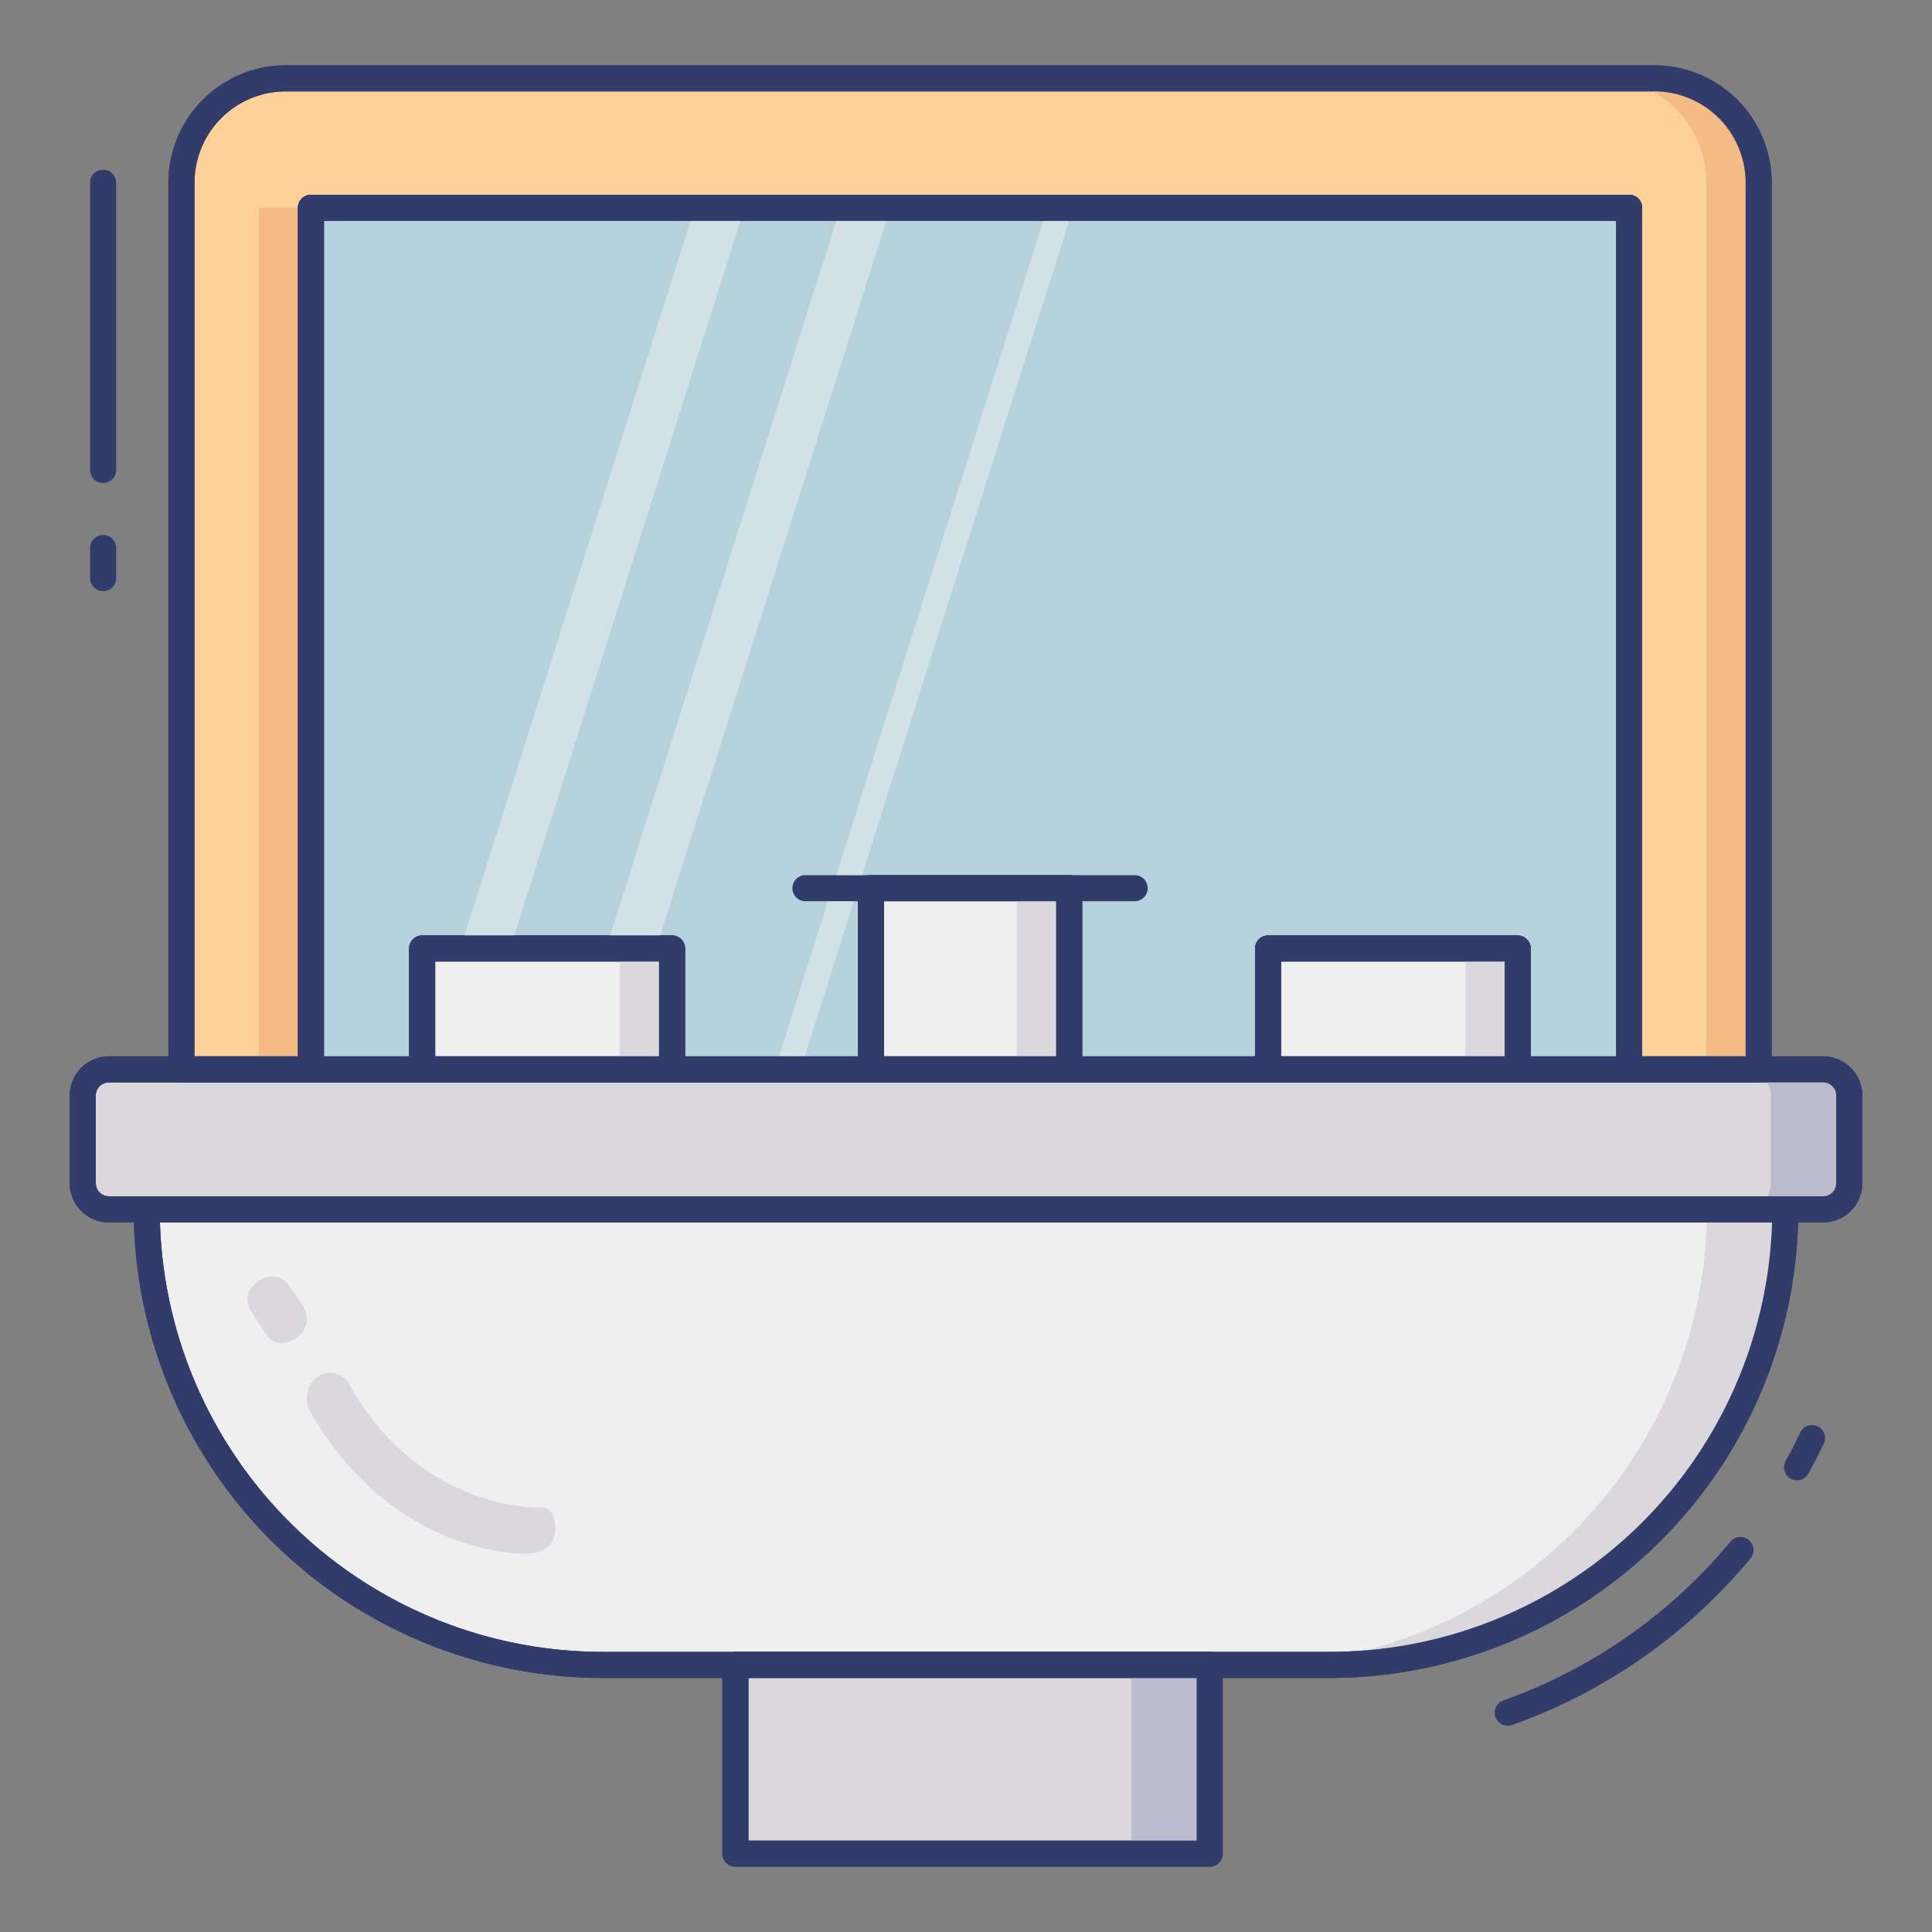 <svg id="line_color" height="512" viewBox="0 0 74 74" width="512" xmlns="http://www.w3.org/2000/svg" data-name="line color"><rect x="0" y="0" width="74" height="74" fill="#808080" stroke="none"/><rect fill="#dbd8dd" height="5.36" rx="1" width="67.66" x="3.17" y="40.96"/><path d="m69.83 46.82h-65.66a1.5 1.5 0 0 1 -1.5-1.5v-3.36a1.5 1.5 0 0 1 1.5-1.5h65.66a1.5 1.5 0 0 1 1.5 1.5v3.36a1.5 1.5 0 0 1 -1.5 1.5zm-65.66-5.36a.5.5 0 0 0 -.5.5v3.36a.5.5 0 0 0 .5.5h65.66a.5.5 0 0 0 .5-.5v-3.36a.5.5 0 0 0 -.5-.5z" fill="#323c6b"/><path d="m69.83 40.96h-3a1 1 0 0 1 1 1v3.36a1 1 0 0 1 -1 1h3a1 1 0 0 0 1-1v-3.36a1 1 0 0 0 -1-1z" fill="#bbbbcd"/><path d="m57.751 66.1a.5.5 0 0 1 -.167-.971 20.017 20.017 0 0 0 8.694-6.078.5.5 0 1 1 .77.639 21.016 21.016 0 0 1 -9.13 6.382.5.5 0 0 1 -.167.028z" fill="#323c6b"/><path d="m68.832 56.7a.5.5 0 0 1 -.437-.743q.306-.552.577-1.125a.5.5 0 0 1 .9.428q-.286.6-.606 1.182a.5.5 0 0 1 -.434.258z" fill="#323c6b"/><path d="m68.38 46.32a17.447 17.447 0 0 1 -17.45 17.45h-27.86a17.447 17.447 0 0 1 -17.45-17.45z" fill="#eeefee"/><path d="m50.93 64.27h-27.86a17.971 17.971 0 0 1 -17.95-17.95.5.5 0 0 1 .5-.5h62.76a.5.5 0 0 1 .5.5 17.971 17.971 0 0 1 -17.95 17.95zm-44.803-17.45a16.971 16.971 0 0 0 16.943 16.45h27.86a16.971 16.971 0 0 0 16.943-16.45z" fill="#323c6b"/><path d="m65.38 46.32a17.447 17.447 0 0 1 -17.45 17.45h3a17.447 17.447 0 0 0 17.45-17.45z" fill="#dbd8dd"/><path d="m28.167 63.77h18.167v7.23h-18.167z" fill="#dbd8dd"/><path d="m46.333 71.5h-18.166a.5.5 0 0 1 -.5-.5v-7.23a.5.5 0 0 1 .5-.5h18.166a.5.5 0 0 1 .5.5v7.23a.5.5 0 0 1 -.5.5zm-17.666-1h17.166v-6.23h-17.166z" fill="#323c6b"/><path d="m43.333 63.77h3v7.23h-3z" fill="#bbbbcd"/><path d="m3.95 18.5a.5.5 0 0 1 -.5-.5v-11a.5.5 0 0 1 1 0v11a.5.5 0 0 1 -.5.5z" fill="#323c6b"/><path d="m3.95 22.645a.5.5 0 0 1 -.5-.5v-1.155a.5.5 0 0 1 1 0v1.155a.5.5 0 0 1 -.5.5z" fill="#323c6b"/><path d="m67.36 7v33.96h-4.96v-33h-50.49v33h-4.96v-33.96a4 4 0 0 1 4-4h52.41a4 4 0 0 1 4 4z" fill="#fed19a"/><path d="m67.36 41.46h-4.96a.5.5 0 0 1 -.5-.5v-32.5h-49.49v32.5a.5.5 0 0 1 -.5.5h-4.96a.5.5 0 0 1 -.5-.5v-33.96a4.5 4.5 0 0 1 4.5-4.5h52.41a4.5 4.5 0 0 1 4.5 4.5v33.96a.5.5 0 0 1 -.5.5zm-4.46-1h3.96v-33.46a3.5 3.5 0 0 0 -3.5-3.5h-52.41a3.5 3.5 0 0 0 -3.5 3.5v33.46h3.96v-32.5a.5.5 0 0 1 .5-.5h50.49a.5.5 0 0 1 .5.5z" fill="#323c6b"/><path d="m9.91 7.96h2v33h-2z" fill="#f4bb87"/><path d="m63.36 3h-2a4 4 0 0 1 4 4v33.96h2v-33.96a4 4 0 0 0 -4-4z" fill="#f4bb87"/><path d="m62.4 7.96v33h-4.27v-4.63h-9.56v4.63h-7.62v-6.94h-7.59v6.94h-7.62v-4.63h-9.57v4.63h-4.26v-33z" fill="#b6d2dd"/><path d="m62.4 41.46h-4.27a.5.5 0 0 1 -.5-.5v-4.13h-8.56v4.13a.5.5 0 0 1 -.5.5h-7.62a.5.5 0 0 1 -.5-.5v-6.44h-6.59v6.44a.5.5 0 0 1 -.5.5h-7.62a.5.5 0 0 1 -.5-.5v-4.13h-8.57v4.13a.5.5 0 0 1 -.5.5h-4.26a.5.5 0 0 1 -.5-.5v-33a.5.5 0 0 1 .5-.5h50.49a.5.5 0 0 1 .5.5v33a.5.5 0 0 1 -.5.5zm-3.771-1h3.271v-32h-49.49v32h3.26v-4.13a.5.5 0 0 1 .5-.5h9.57a.5.5 0 0 1 .5.5v4.13h6.62v-6.44a.5.5 0 0 1 .5-.5h7.59a.5.5 0 0 1 .5.5v6.44h6.62v-4.13a.5.5 0 0 1 .5-.5h9.56a.5.5 0 0 1 .5.5z" fill="#323c6b"/><path d="m16.17 36.33h9.57v4.63h-9.57z" fill="#eeefee"/><path d="m25.74 41.46h-9.57a.5.5 0 0 1 -.5-.5v-4.63a.5.5 0 0 1 .5-.5h9.57a.5.5 0 0 1 .5.5v4.63a.5.5 0 0 1 -.5.5zm-9.07-1h8.57v-3.63h-8.57z" fill="#323c6b"/><path d="m23.74 36.33h2v4.63h-2z" fill="#dbd8dd"/><path d="m48.57 36.33h9.56v4.63h-9.56z" fill="#eeefee"/><path d="m58.13 41.46h-9.56a.5.5 0 0 1 -.5-.5v-4.63a.5.5 0 0 1 .5-.5h9.56a.5.5 0 0 1 .5.5v4.63a.5.5 0 0 1 -.5.5zm-9.06-1h8.56v-3.63h-8.56z" fill="#323c6b"/><path d="m56.13 36.33h2v4.63h-2z" fill="#dbd8dd"/><path d="m58.13 41.46h-9.56a.5.5 0 0 1 -.5-.5v-4.63a.5.5 0 0 1 .5-.5h9.56a.5.5 0 0 1 .5.5v4.63a.5.5 0 0 1 -.5.5zm-9.06-1h8.56v-3.63h-8.56z" fill="#323c6b"/><path d="m25.74 41.46h-9.57a.5.5 0 0 1 -.5-.5v-4.63a.5.5 0 0 1 .5-.5h9.57a.5.5 0 0 1 .5.5v4.63a.5.5 0 0 1 -.5.5zm-9.07-1h8.57v-3.63h-8.57z" fill="#323c6b"/><path d="m33.36 34.02h7.59v6.94h-7.59z" fill="#eeefee"/><path d="m40.95 41.46h-7.59a.5.5 0 0 1 -.5-.5v-6.94a.5.5 0 0 1 .5-.5h7.59a.5.5 0 0 1 .5.5v6.94a.5.5 0 0 1 -.5.5zm-7.09-1h6.59v-5.94h-6.59z" fill="#323c6b"/><path d="m38.95 34.02h2v6.94h-2z" fill="#dbd8dd"/><g fill="#323c6b"><path d="m43.46 34.52h-2.51a.5.5 0 0 1 0-1h2.51a.5.5 0 0 1 0 1z"/><path d="m33.36 34.52h-2.51a.5.5 0 0 1 0-1h2.51a.5.5 0 0 1 0 1z"/><path d="m40.95 41.46h-7.59a.5.5 0 0 1 -.5-.5v-6.94a.5.5 0 0 1 .5-.5h7.59a.5.5 0 0 1 .5.5v6.94a.5.5 0 0 1 -.5.5zm-7.09-1h6.59v-5.94h-6.59z"/><path d="m67.36 41.46h-4.96a.5.5 0 0 1 -.5-.5v-32.5h-49.49v32.5a.5.5 0 0 1 -.5.5h-4.96a.5.5 0 0 1 -.5-.5v-33.96a4.5 4.5 0 0 1 4.5-4.5h52.41a4.5 4.5 0 0 1 4.5 4.5v33.96a.5.5 0 0 1 -.5.5zm-4.46-1h3.96v-33.46a3.5 3.5 0 0 0 -3.5-3.5h-52.41a3.5 3.5 0 0 0 -3.5 3.5v33.46h3.96v-32.5a.5.5 0 0 1 .5-.5h50.49a.5.5 0 0 1 .5.5z"/><path d="m69.83 46.82h-65.66a1.5 1.5 0 0 1 -1.5-1.5v-3.36a1.5 1.5 0 0 1 1.5-1.5h65.66a1.5 1.5 0 0 1 1.5 1.5v3.36a1.5 1.5 0 0 1 -1.5 1.5zm-65.66-5.36a.5.5 0 0 0 -.5.5v3.36a.5.5 0 0 0 .5.5h65.66a.5.5 0 0 0 .5-.5v-3.36a.5.5 0 0 0 -.5-.5z"/><path d="m50.93 64.27h-27.86a17.971 17.971 0 0 1 -17.95-17.95.5.5 0 0 1 .5-.5h62.76a.5.5 0 0 1 .5.5 17.971 17.971 0 0 1 -17.95 17.95zm-44.803-17.45a16.971 16.971 0 0 0 16.943 16.45h27.86a16.971 16.971 0 0 0 16.943-16.45z"/><path d="m46.333 71.5h-18.166a.5.5 0 0 1 -.5-.5v-7.23a.5.5 0 0 1 .5-.5h18.166a.5.5 0 0 1 .5.5v7.23a.5.5 0 0 1 -.5.5zm-17.666-1h17.166v-6.23h-17.166z"/></g><g fill="#eeefee" opacity=".5"><path d="m33.95 8.46-8.66 27.37h-1.92l8.66-27.37z"/><path d="m32.7 34.519-1.87 5.931h-.99l1.87-5.931z"/><path d="m40.95 8.46-7.93 25.06h-.99l7.93-25.06z"/><path d="m28.36 8.46-8.66 27.37h-1.91l8.66-27.37z"/></g><path d="m10 49.005c-.019.012-.039.025-.058.039-.4.289-.654.644-.31 1.188.557.88-.008.005.566.874.309.467.793.4 1.2.114a.889.889 0 0 0 .173-1.246l-.449-.672a.82.82 0 0 0 -1.122-.297z" fill="#dbd8dd"/><path d="m12.466 52.6a.875.875 0 0 0 -.292.133 1.006 1.006 0 0 0 -.308 1.293c3.082 5.476 8.016 5.486 8.227 5.484.471-.006.944-.111 1.116-.6s-.026-1.245-.492-1.174c-.083.013-4.593.175-7.361-4.742a.794.794 0 0 0 -.89-.394z" fill="#dbd8dd"/></svg>